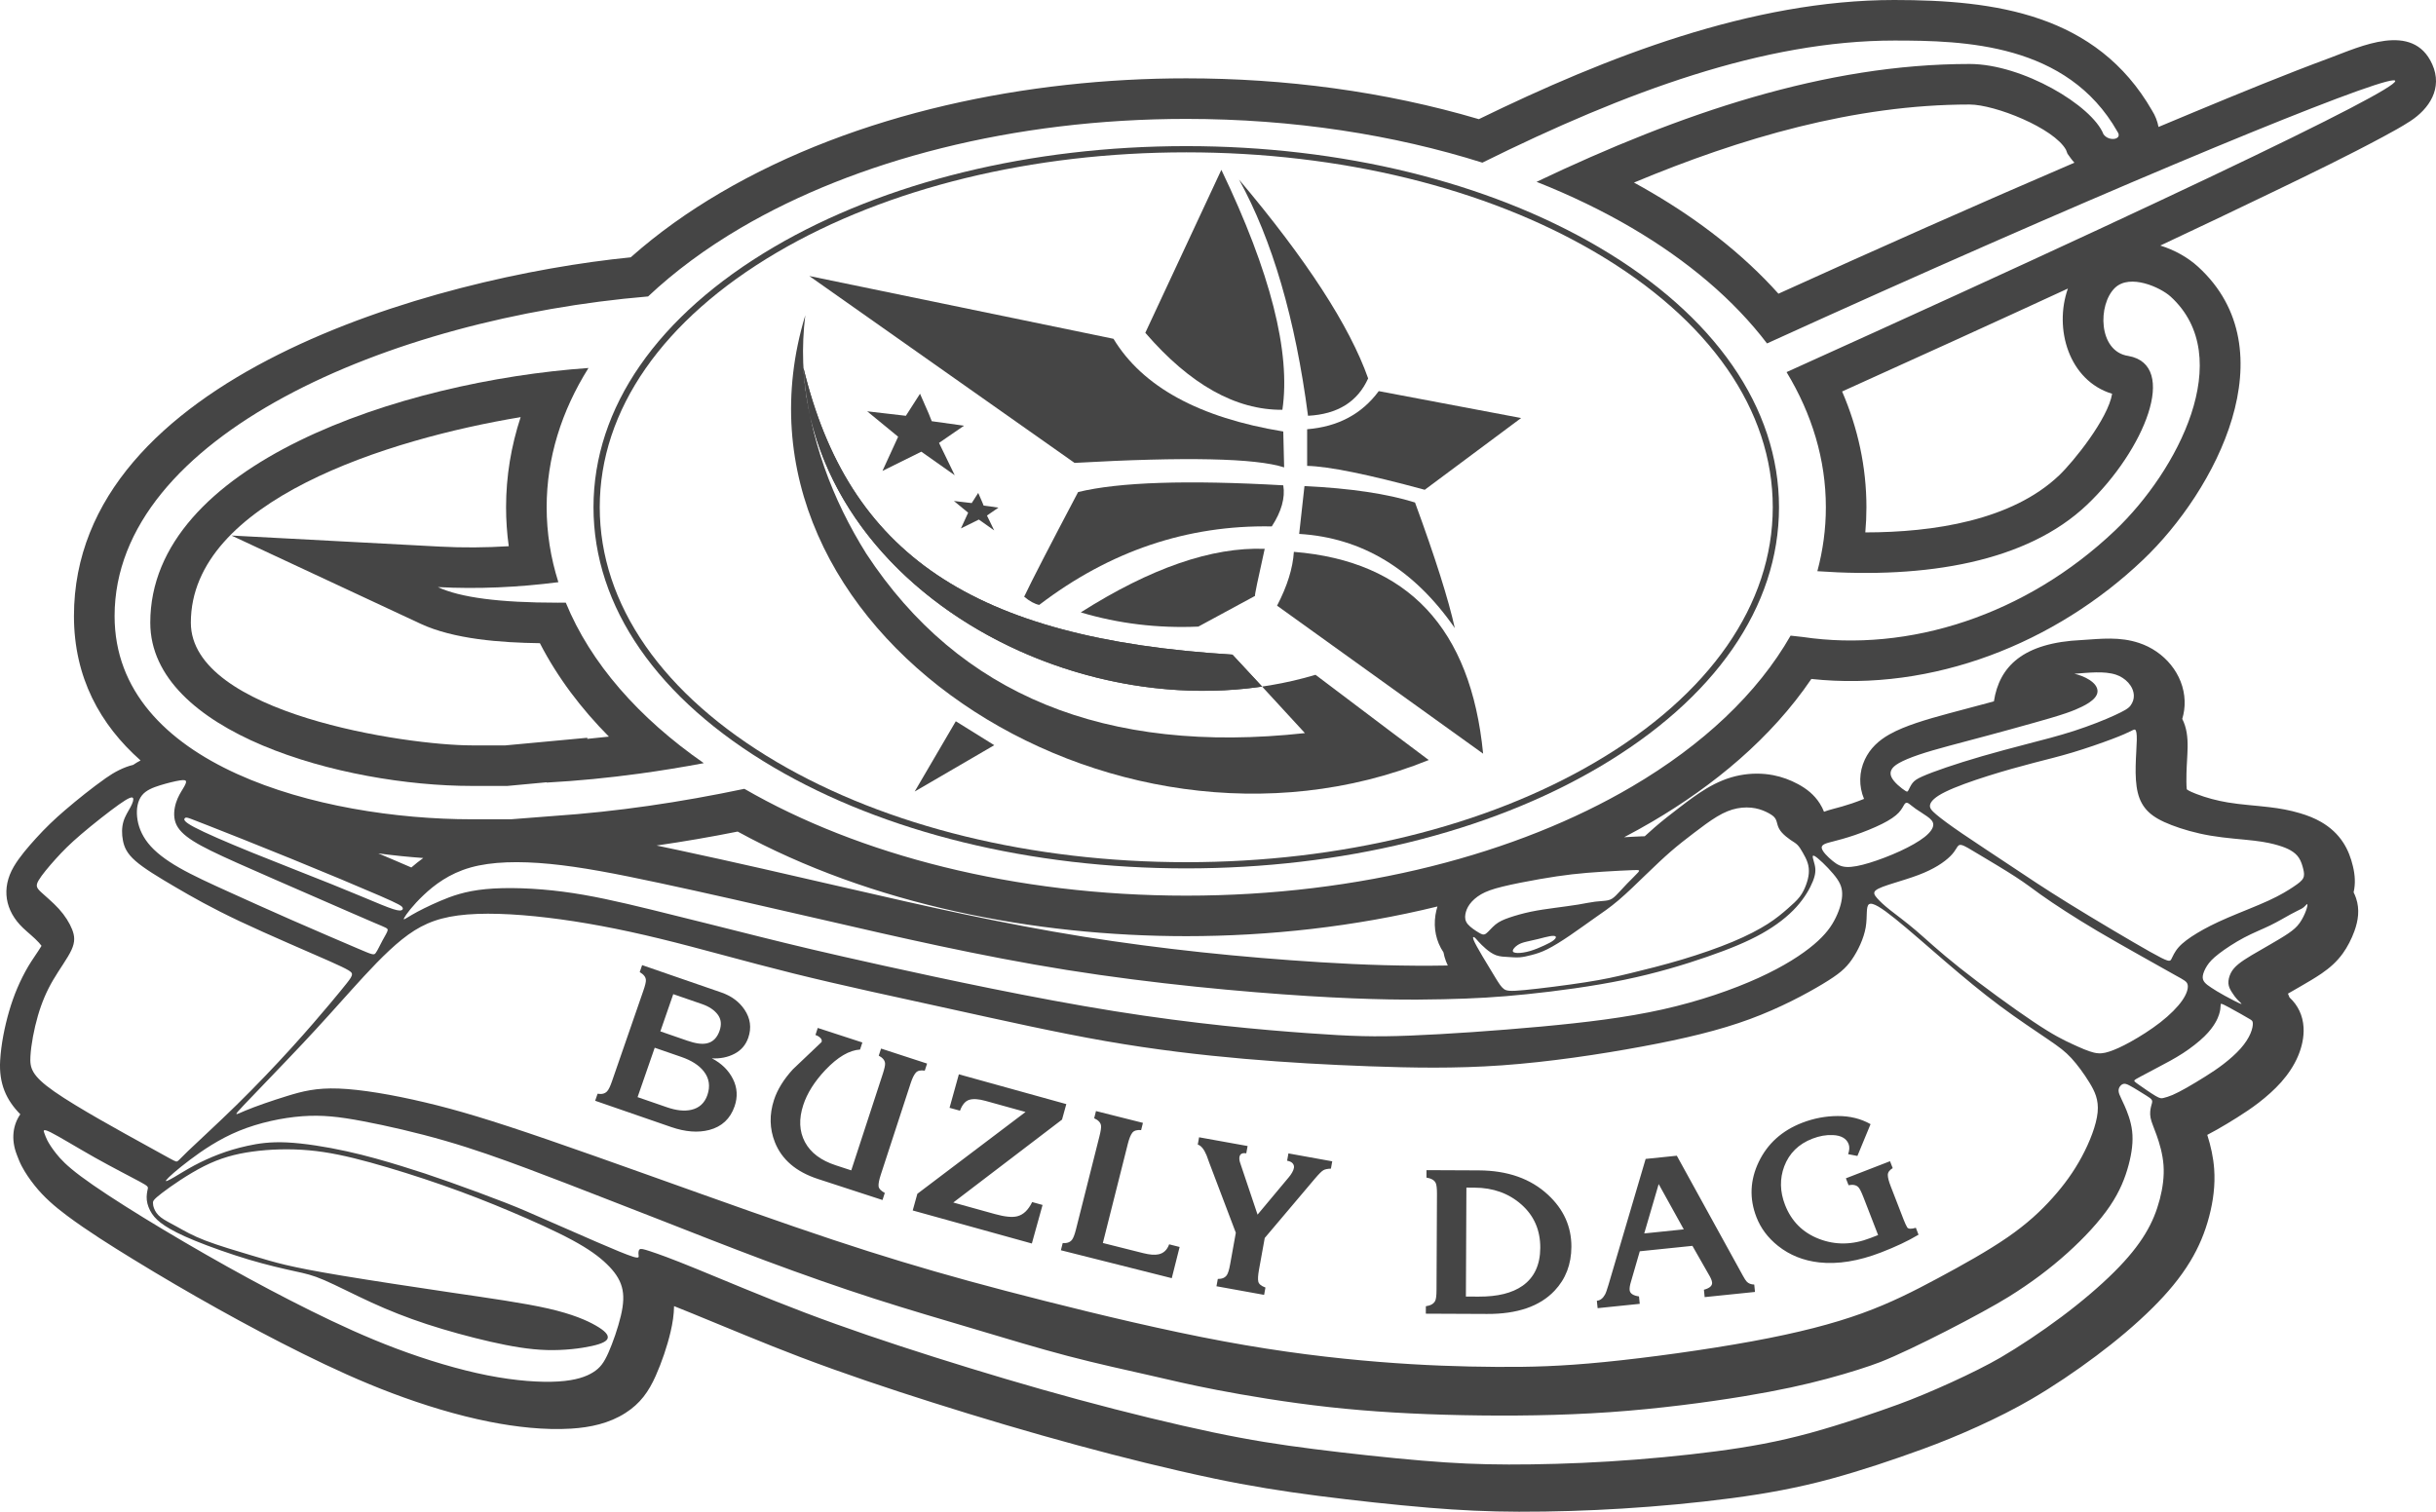 <svg width="145" height="90" viewBox="0 0 145 90" fill="none" xmlns="http://www.w3.org/2000/svg">
<g clip-path="url(#clip0_795_1357)">
<path d="M39.703 65.922C40.255 66.113 40.731 66.163 41.133 66.075C41.614 65.971 41.939 65.677 42.106 65.195C42.288 64.667 42.216 64.194 41.889 63.778C41.605 63.418 41.162 63.134 40.562 62.926L38.971 62.376L37.951 65.317L39.703 65.922L39.703 65.922ZM35.572 65.114C35.821 65.158 36.009 65.11 36.14 64.968C36.229 64.872 36.322 64.677 36.424 64.383L38.296 58.976C38.403 58.668 38.454 58.457 38.446 58.345C38.436 58.164 38.313 58.008 38.078 57.876L38.222 57.458L42.928 59.083C43.536 59.293 43.998 59.635 44.316 60.107C44.669 60.634 44.743 61.192 44.54 61.781C44.391 62.211 44.117 62.529 43.718 62.737C43.32 62.945 42.871 63.035 42.374 63.007C42.95 63.308 43.368 63.718 43.628 64.238C43.888 64.76 43.92 65.302 43.724 65.868C43.468 66.606 42.965 67.075 42.217 67.272C41.549 67.445 40.793 67.388 39.95 67.097L35.426 65.533L35.571 65.115L35.572 65.114ZM40.912 61.957C41.399 62.126 41.784 62.179 42.069 62.116C42.431 62.039 42.685 61.789 42.831 61.367C42.962 60.989 42.925 60.667 42.718 60.397C42.513 60.127 42.202 59.921 41.79 59.778L40.075 59.186L39.307 61.402L40.912 61.957ZM52.544 63.943C52.644 63.632 52.692 63.421 52.683 63.309C52.67 63.129 52.544 62.974 52.307 62.847L52.445 62.426L55.184 63.319L55.046 63.74C54.797 63.7 54.62 63.742 54.513 63.862C54.406 63.982 54.304 64.19 54.207 64.486L52.431 69.925C52.329 70.236 52.284 70.465 52.295 70.61C52.305 70.757 52.43 70.894 52.667 71.021L52.529 71.442L48.689 70.19C47.393 69.767 46.539 69.04 46.127 68.008C45.806 67.198 45.787 66.357 46.071 65.484C46.272 64.869 46.647 64.261 47.195 63.661C47.761 63.123 48.328 62.581 48.903 62.038C48.933 61.947 48.908 61.864 48.829 61.788C48.751 61.712 48.654 61.656 48.539 61.618L48.676 61.198L51.331 62.063L51.194 62.484C50.549 62.525 49.861 62.93 49.131 63.699C48.483 64.386 48.044 65.082 47.814 65.787C47.541 66.621 47.574 67.356 47.913 67.991C48.251 68.626 48.864 69.088 49.754 69.377L50.67 69.677L52.544 63.942L52.544 63.943ZM63.216 66.655L56.743 71.591L59.224 72.279C59.81 72.442 60.252 72.486 60.548 72.411C60.911 72.322 61.208 72.04 61.438 71.564L62.057 71.736L61.42 74.031L54.328 72.064L54.604 71.072L61.044 66.201L58.664 65.541C58.252 65.427 57.928 65.405 57.695 65.477C57.46 65.549 57.276 65.765 57.141 66.124L56.521 65.953L57.075 63.958L63.471 65.732L63.216 66.655ZM63.257 74.003C63.508 74.025 63.692 73.96 63.81 73.809C63.889 73.705 63.967 73.503 64.043 73.202L65.442 67.654C65.522 67.336 65.553 67.122 65.537 67.011C65.512 66.832 65.376 66.687 65.129 66.575L65.238 66.146L68.032 66.849L67.924 67.279C67.673 67.257 67.498 67.31 67.399 67.437C67.301 67.564 67.214 67.78 67.137 68.081L65.646 74.001L68.041 74.603C68.432 74.702 68.739 74.725 68.964 74.675C69.264 74.61 69.473 74.412 69.592 74.08L70.216 74.238L69.748 76.095L63.148 74.433L63.257 74.004V74.003ZM71.986 69.239C71.889 68.962 71.833 68.81 71.821 68.784C71.668 68.415 71.494 68.202 71.296 68.142L71.374 67.707L74.262 68.228L74.183 68.664C73.947 68.622 73.811 68.694 73.777 68.882C73.76 68.984 73.775 69.109 73.828 69.257L74.855 72.312L76.709 70.093C76.787 70.002 76.855 69.907 76.911 69.807C76.967 69.709 77.005 69.616 77.02 69.529C77.037 69.435 77.014 69.347 76.95 69.267C76.886 69.186 76.774 69.132 76.614 69.103L76.692 68.667L79.3 69.138L79.221 69.574C79.028 69.58 78.88 69.61 78.779 69.664C78.678 69.719 78.505 69.89 78.261 70.178L75.282 73.702L74.939 75.598C74.881 75.92 74.867 76.154 74.898 76.296C74.928 76.44 75.071 76.559 75.324 76.653L75.245 77.089L72.409 76.576L72.489 76.141C72.741 76.145 72.921 76.068 73.028 75.909C73.1 75.801 73.163 75.594 73.219 75.287L73.561 73.391L71.986 69.239ZM87.256 77.19L88.015 77.193C89.138 77.199 90.01 76.984 90.63 76.547C91.326 76.056 91.677 75.303 91.683 74.29C91.687 73.237 91.314 72.378 90.562 71.712C89.811 71.046 88.877 70.71 87.762 70.706L87.286 70.703L87.256 77.19ZM84.873 77.766C85.156 77.727 85.341 77.62 85.428 77.445C85.48 77.342 85.506 77.126 85.507 76.799L85.534 71.078C85.535 70.759 85.511 70.544 85.461 70.433C85.384 70.264 85.199 70.155 84.909 70.107L84.91 69.664L88.023 69.678C89.739 69.686 91.113 70.171 92.146 71.133C93.078 71.999 93.54 73.03 93.535 74.226C93.531 75.272 93.195 76.143 92.532 76.844C91.653 77.773 90.313 78.234 88.511 78.225L84.87 78.209L84.873 77.766ZM103.727 75.92C103.835 76.118 103.917 76.246 103.975 76.304C104.08 76.413 104.229 76.471 104.419 76.475L104.464 76.915L101.468 77.223L101.424 76.783C101.768 76.691 101.93 76.546 101.91 76.348C101.897 76.229 101.828 76.067 101.704 75.864L100.739 74.171L97.606 74.494L97.071 76.342C97.014 76.533 96.991 76.687 97.003 76.807C97.023 77.004 97.208 77.131 97.559 77.182L97.604 77.623L95.097 77.881L95.051 77.441C95.249 77.42 95.408 77.3 95.531 77.079C95.582 76.993 95.654 76.797 95.743 76.491L97.955 68.996L99.811 68.805L103.728 75.92L103.727 75.92ZM100.225 73.189L98.731 70.493L97.871 73.432L100.225 73.189ZM110.911 71.258C110.793 70.953 110.696 70.761 110.618 70.68C110.493 70.549 110.298 70.509 110.033 70.56L109.874 70.15L112.501 69.132L112.661 69.543C112.466 69.661 112.37 69.797 112.37 69.951C112.37 70.106 112.428 70.332 112.543 70.626L113.32 72.632C113.395 72.823 113.464 72.969 113.524 73.07C113.587 73.17 113.758 73.178 114.039 73.096L114.198 73.507C113.869 73.703 113.524 73.886 113.162 74.055C112.801 74.226 112.404 74.394 111.972 74.561C110.628 75.081 109.398 75.279 108.285 75.157C107.343 75.051 106.524 74.722 105.832 74.171C105.232 73.692 104.806 73.123 104.55 72.461C104.121 71.355 104.167 70.258 104.688 69.171C105.21 68.086 106.07 67.31 107.269 66.845C107.958 66.579 108.664 66.445 109.39 66.442C110.116 66.439 110.767 66.6 111.343 66.925L110.56 68.819L110.008 68.712C110.091 68.474 110.1 68.275 110.036 68.11C109.906 67.776 109.594 67.598 109.098 67.576C108.703 67.557 108.3 67.628 107.882 67.789C107.059 68.108 106.501 68.658 106.205 69.437C105.93 70.177 105.946 70.939 106.25 71.727C106.63 72.707 107.308 73.385 108.281 73.759C109.254 74.133 110.269 74.118 111.324 73.709L111.792 73.528L110.912 71.258L110.911 71.258Z" fill="#454545"/>
<path fill-rule="evenodd" clip-rule="evenodd" d="M33.678 35.878L33.207 35.881C29.72 35.881 27.396 35.573 26.064 34.952C28.441 35.078 30.833 34.968 33.236 34.66C32.78 33.218 32.539 31.728 32.539 30.198C32.539 27.268 33.42 24.475 35.029 21.908C23.861 22.691 8.945 27.645 8.945 37.069C8.945 43.616 20.424 46.79 28.079 46.79H30.203L32.542 46.572V46.59C34.378 46.49 36.213 46.31 38.046 46.059H38.05C39.332 45.884 40.613 45.674 41.894 45.434C38.013 42.737 35.155 39.482 33.678 35.878H33.678ZM34.958 43.989V43.923L30.09 44.376H28.079C24.22 44.376 11.36 42.484 11.36 37.069C11.36 29.81 23.122 26.141 30.991 24.833C30.427 26.549 30.123 28.345 30.123 30.198C30.123 30.977 30.177 31.752 30.283 32.518C28.921 32.603 27.555 32.614 26.192 32.542L13.777 31.882L25.042 37.138C27.005 38.053 29.811 38.262 32.136 38.292C33.196 40.351 34.611 42.205 36.244 43.854C35.815 43.903 35.387 43.948 34.959 43.988L34.958 43.989Z" fill="#454545"/>
<path fill-rule="evenodd" clip-rule="evenodd" d="M144.774 3.822C143.628 1.267 140.465 2.787 138.707 3.438C135.999 4.441 133.312 5.547 130.645 6.655C129.923 6.955 129.202 7.257 128.483 7.558C128.419 7.216 128.29 6.885 128.098 6.58C124.794 0.834 118.767 -0 112.75 -0C104.263 -0 95.604 3.401 88.026 7.094C82.402 5.433 76.462 4.664 70.609 4.664C61.219 4.664 51.032 6.692 42.867 11.486C40.981 12.593 39.18 13.866 37.543 15.32C25.82 16.49 4.402 22.456 4.402 36.674C4.402 40.334 5.962 43.143 8.367 45.273C8.215 45.353 8.067 45.438 7.927 45.536C7.36 45.672 6.798 45.969 6.293 46.327C5.467 46.912 4.639 47.576 3.87 48.234C3.25 48.764 2.687 49.304 2.14 49.909C1.683 50.414 1.164 51.008 0.82 51.595C0.065 52.887 0.301 54.224 1.368 55.242C1.679 55.538 2.035 55.811 2.324 56.128C2.37 56.181 2.423 56.242 2.472 56.31C2.231 56.71 1.905 57.15 1.687 57.522C1.188 58.372 0.818 59.257 0.543 60.202C0.274 61.131 0.066 62.169 0.009 63.131C-0.074 64.531 0.386 65.504 1.209 66.338C0.775 66.963 0.64 67.813 0.999 68.739C1.09 68.977 1.169 69.186 1.289 69.416C1.503 69.827 1.774 70.216 2.062 70.578C2.618 71.277 3.263 71.831 3.977 72.365C5.22 73.292 6.585 74.145 7.906 74.957C9.569 75.979 11.259 76.965 12.964 77.917C14.628 78.846 16.312 79.741 18.02 80.588C19.764 81.453 21.528 82.26 23.351 82.946C25.223 83.65 27.195 84.259 29.155 84.647C30.707 84.953 32.419 85.151 34.002 85.052C35.136 84.981 36.254 84.742 37.223 84.124C38.107 83.561 38.611 82.855 39.032 81.906C39.393 81.094 39.713 80.155 39.916 79.289C40.037 78.777 40.115 78.268 40.123 77.759C40.473 77.897 40.821 78.038 41.165 78.179C43.32 79.058 45.454 79.964 47.631 80.791C50.232 81.779 52.873 82.662 55.525 83.502C58.38 84.406 61.253 85.262 64.144 86.044C66.833 86.774 69.556 87.454 72.284 88.027C74.351 88.462 76.392 88.79 78.488 89.058C80.672 89.336 82.873 89.578 85.068 89.763C86.856 89.912 88.615 89.996 90.409 89.999C92.451 90.003 94.499 89.939 96.537 89.814C98.715 89.68 100.901 89.479 103.066 89.194C105.082 88.929 107.032 88.574 108.997 88.037C110.829 87.536 112.659 86.921 114.444 86.271C116.527 85.513 119.008 84.411 120.916 83.297C122.241 82.523 123.544 81.641 124.772 80.721C125.951 79.838 127.114 78.873 128.158 77.832C128.989 77.004 129.764 76.101 130.372 75.094C130.883 74.25 131.251 73.37 131.499 72.417C131.74 71.499 131.865 70.545 131.796 69.596C131.747 68.904 131.595 68.224 131.385 67.564C131.581 67.464 131.774 67.358 131.965 67.249C132.368 67.02 132.766 66.78 133.158 66.533C133.598 66.257 134.028 65.971 134.44 65.653C134.918 65.285 135.384 64.874 135.785 64.424C136.191 63.965 136.544 63.445 136.785 62.88C137.011 62.35 137.149 61.752 137.117 61.174C137.076 60.447 136.778 59.842 136.281 59.383C136.254 59.308 136.222 59.231 136.187 59.156C136.443 59.006 136.702 58.86 136.959 58.711C137.375 58.47 137.795 58.226 138.191 57.956C138.684 57.618 139.102 57.248 139.453 56.761C139.738 56.364 139.972 55.901 140.14 55.442C140.374 54.798 140.466 54.147 140.243 53.476C140.201 53.352 140.152 53.233 140.096 53.123C140.213 52.617 140.183 52.103 140.055 51.572C139.938 51.079 139.763 50.606 139.487 50.178C139.152 49.654 138.699 49.246 138.163 48.936C137.766 48.706 137.351 48.547 136.912 48.416C136.305 48.234 135.694 48.125 135.066 48.052C134.245 47.954 133.416 47.909 132.601 47.772C131.974 47.667 131.334 47.5 130.74 47.27C130.607 47.219 130.274 47.088 130.165 46.991C130.136 46.736 130.142 46.334 130.147 46.048C130.158 45.53 130.206 45.013 130.215 44.494C130.224 43.89 130.162 43.321 129.896 42.799C130 42.456 130.05 42.095 130.038 41.727C129.985 40.121 128.817 38.769 127.321 38.277C126.164 37.896 125.099 38.027 123.928 38.103C120.413 38.261 119.005 39.681 118.685 41.754C118.561 41.788 118.437 41.822 118.313 41.855C117.54 42.064 116.764 42.264 115.992 42.474C115.342 42.65 114.688 42.831 114.05 43.047C113.513 43.229 112.953 43.446 112.458 43.726C111.829 44.081 111.316 44.553 111.004 45.215C110.651 45.965 110.639 46.803 110.954 47.562C110.717 47.66 110.474 47.748 110.24 47.829C109.85 47.962 109.458 48.071 109.059 48.174C108.892 48.218 108.73 48.269 108.572 48.328C108.507 48.161 108.428 48.001 108.316 47.826C107.99 47.317 107.548 46.964 107.023 46.681C106.56 46.432 106.07 46.251 105.554 46.151C104.901 46.024 104.214 46.03 103.56 46.155C102.848 46.291 102.194 46.572 101.574 46.944C101.013 47.279 100.485 47.679 99.967 48.075C99.465 48.46 98.966 48.846 98.487 49.261C98.288 49.434 98.092 49.609 97.899 49.788C97.845 49.788 97.79 49.788 97.735 49.79C97.381 49.802 97.026 49.825 96.672 49.845C97.243 49.544 97.809 49.234 98.363 48.908C102.008 46.766 105.428 43.947 107.819 40.421C115.049 41.197 122.342 38.297 127.563 33.327C131.89 29.21 136.272 20.852 130.842 15.884C130.232 15.326 129.439 14.88 128.589 14.619C130.884 13.541 133.174 12.453 135.455 11.35C137.591 10.319 139.75 9.274 141.839 8.15C142.386 7.855 142.946 7.551 143.467 7.212C144.593 6.48 145.418 5.256 144.775 3.824L144.774 3.822ZM8.447 47.354C8.694 47.043 9.098 46.888 9.53 46.752C9.962 46.618 10.424 46.506 10.7 46.463C10.976 46.42 11.066 46.447 11.075 46.532C11.083 46.617 11.009 46.76 10.886 46.962C10.764 47.164 10.594 47.426 10.48 47.782C10.367 48.138 10.309 48.588 10.452 48.982C10.595 49.377 10.939 49.716 11.507 50.075C12.075 50.434 12.87 50.815 14.136 51.381C15.402 51.947 17.139 52.699 18.675 53.37C20.212 54.04 21.548 54.626 22.268 54.932C22.989 55.238 23.094 55.262 23.075 55.382C23.055 55.504 22.91 55.723 22.766 55.992C22.62 56.262 22.474 56.583 22.367 56.73C22.26 56.878 22.193 56.852 21.321 56.48C20.451 56.109 18.776 55.392 17.354 54.768C15.933 54.145 14.764 53.614 13.656 53.113C12.548 52.611 11.501 52.135 10.669 51.66C9.837 51.184 9.22 50.706 8.815 50.196C8.409 49.684 8.213 49.141 8.162 48.636C8.109 48.132 8.2 47.666 8.448 47.354L8.447 47.354ZM22.63 53.337C23.775 53.837 23.916 53.937 23.961 54.031C24.007 54.124 23.954 54.211 23.779 54.206C23.603 54.201 23.303 54.105 22.677 53.851C22.051 53.597 21.096 53.185 19.716 52.63C18.337 52.075 16.531 51.377 14.992 50.753C13.453 50.127 12.179 49.574 11.553 49.24C10.928 48.907 10.948 48.792 10.986 48.732C11.022 48.672 11.073 48.665 11.158 48.684C11.242 48.701 11.36 48.743 12.37 49.14C13.38 49.536 15.285 50.288 17.311 51.114C19.337 51.939 21.485 52.838 22.63 53.337ZM22.515 50.806C23.428 50.929 24.325 51.018 25.194 51.081C24.951 51.258 24.714 51.443 24.484 51.645C24.39 51.605 24.298 51.565 24.206 51.525C23.646 51.28 23.08 51.044 22.515 50.806ZM112.813 54.701C113.631 55.358 114.732 56.334 115.815 57.263C116.896 58.192 117.959 59.077 119.026 59.872C120.093 60.667 121.167 61.374 121.875 61.858C122.585 62.34 122.928 62.598 123.296 62.996C123.662 63.395 124.053 63.931 124.37 64.449C124.688 64.969 124.932 65.471 124.859 66.222C124.786 66.973 124.396 67.974 123.916 68.867C123.435 69.761 122.865 70.548 122.169 71.323C121.475 72.099 120.656 72.862 119.491 73.666C118.327 74.469 116.818 75.311 115.373 76.086C113.928 76.861 112.548 77.568 110.827 78.19C109.105 78.812 107.042 79.349 104.296 79.853C101.549 80.357 98.12 80.828 95.51 81.087C92.9 81.346 91.112 81.391 89.071 81.377C87.03 81.364 84.738 81.294 82.059 81.077C79.379 80.861 76.31 80.499 72.83 79.853C69.35 79.207 65.458 78.276 62.194 77.45C58.929 76.625 56.291 75.905 53.664 75.108C51.037 74.313 48.418 73.442 44.677 72.124C40.936 70.806 36.072 69.041 32.641 67.86C29.21 66.679 27.213 66.081 25.285 65.627C23.357 65.171 21.498 64.856 20.159 64.806C18.82 64.756 18 64.969 17.093 65.249C16.185 65.528 15.19 65.874 14.6 66.122C14.009 66.37 13.824 66.519 14.516 65.789C15.208 65.058 16.777 63.445 17.977 62.169C19.178 60.892 20.009 59.951 20.948 58.908C21.888 57.866 22.936 56.723 23.928 55.928C24.921 55.134 25.858 54.687 27.268 54.501C28.678 54.315 30.562 54.391 32.606 54.635C34.649 54.879 36.854 55.292 39.273 55.881C41.692 56.469 44.327 57.234 47.237 57.956C50.148 58.678 53.334 59.358 56.51 60.054C59.686 60.751 62.852 61.465 65.803 61.98C68.755 62.495 71.493 62.812 74.061 63.036C76.63 63.26 79.029 63.39 81.522 63.481C84.016 63.571 86.605 63.623 89.405 63.424C92.205 63.224 95.216 62.774 97.752 62.303C100.288 61.833 102.348 61.339 104.155 60.673C105.963 60.007 107.519 59.167 108.493 58.581C109.467 57.994 109.86 57.66 110.228 57.128C110.596 56.597 110.941 55.87 111.054 55.209C111.167 54.55 111.049 53.956 111.256 53.83C111.464 53.703 111.996 54.043 112.813 54.701ZM111.647 53.011C111.811 52.866 112.242 52.725 112.726 52.574C113.211 52.422 113.75 52.261 114.205 52.087C114.661 51.914 115.034 51.73 115.346 51.541C115.657 51.351 115.906 51.155 116.085 50.978C116.263 50.802 116.371 50.643 116.451 50.51C116.532 50.376 116.586 50.268 116.764 50.309C116.942 50.349 117.244 50.539 117.839 50.896C118.433 51.252 119.319 51.776 119.961 52.193C120.602 52.609 120.998 52.92 121.447 53.242C121.896 53.563 122.397 53.898 122.958 54.26C123.519 54.621 124.142 55.01 124.857 55.433C125.572 55.856 126.379 56.313 127.227 56.792C128.075 57.271 128.963 57.773 129.49 58.064C130.017 58.354 130.183 58.434 130.22 58.639C130.258 58.843 130.167 59.172 129.892 59.565C129.619 59.959 129.162 60.419 128.599 60.859C128.035 61.3 127.364 61.721 126.825 62.02C126.287 62.319 125.881 62.498 125.555 62.604C125.228 62.711 124.98 62.747 124.637 62.666C124.292 62.585 123.851 62.388 123.344 62.154C122.837 61.919 122.262 61.649 121.04 60.831C119.818 60.014 117.951 58.651 116.667 57.633C115.382 56.614 114.681 55.941 114.057 55.408C113.433 54.874 112.885 54.48 112.502 54.176C112.12 53.873 111.903 53.662 111.742 53.482C111.583 53.302 111.482 53.155 111.646 53.01L111.647 53.011ZM1.812 62.876C1.852 62.187 2.024 61.272 2.255 60.476C2.486 59.679 2.776 59.002 3.163 58.343C3.549 57.684 4.031 57.044 4.255 56.554C4.48 56.065 4.447 55.725 4.295 55.337C4.143 54.949 3.87 54.512 3.506 54.11C3.142 53.708 2.684 53.341 2.427 53.096C2.171 52.851 2.114 52.728 2.299 52.411C2.484 52.094 2.911 51.585 3.326 51.125C3.741 50.666 4.143 50.257 4.832 49.668C5.522 49.078 6.499 48.31 7.081 47.896C7.664 47.484 7.854 47.427 7.913 47.506C7.973 47.585 7.903 47.799 7.77 48.048C7.638 48.295 7.443 48.578 7.345 48.92C7.246 49.261 7.242 49.66 7.319 50.047C7.395 50.432 7.551 50.806 8.061 51.253C8.57 51.7 9.434 52.223 10.432 52.808C11.43 53.393 12.564 54.041 14.296 54.859C16.029 55.677 18.362 56.665 19.591 57.212C20.821 57.759 20.949 57.864 20.951 57.997C20.954 58.13 20.833 58.293 20.63 58.549C20.428 58.804 20.146 59.153 19.616 59.784C19.086 60.415 18.307 61.329 17.346 62.387C16.385 63.445 15.24 64.649 14.086 65.78C12.933 66.911 11.77 67.967 11.184 68.533C10.598 69.098 10.588 69.174 10.47 69.143C10.351 69.112 10.124 68.975 8.686 68.182C7.248 67.389 4.599 65.939 3.23 64.982C1.86 64.026 1.771 63.564 1.812 62.876ZM36.955 78.338C36.788 79.049 36.479 79.934 36.216 80.529C35.952 81.123 35.732 81.427 35.316 81.691C34.901 81.955 34.289 82.179 33.243 82.245C32.198 82.311 30.717 82.216 29.016 81.88C27.313 81.543 25.389 80.964 23.593 80.288C21.799 79.613 20.132 78.843 18.486 78.028C16.842 77.212 15.218 76.351 13.535 75.412C11.852 74.471 10.109 73.453 8.563 72.502C7.018 71.553 5.668 70.671 4.815 70.033C3.961 69.396 3.603 69.004 3.343 68.676C3.083 68.349 2.92 68.086 2.823 67.901C2.726 67.716 2.696 67.608 2.643 67.47C2.59 67.331 2.513 67.163 3.012 67.409C3.512 67.656 4.589 68.32 5.655 68.92C6.721 69.518 7.779 70.056 8.304 70.34C8.829 70.624 8.823 70.654 8.793 70.793C8.763 70.931 8.709 71.177 8.738 71.445C8.767 71.713 8.877 72.004 9.046 72.257C9.214 72.51 9.441 72.727 9.819 72.977C10.199 73.226 10.73 73.508 11.61 73.867C12.489 74.226 13.714 74.661 14.804 74.987C15.893 75.312 16.847 75.528 17.52 75.676C18.192 75.823 18.586 75.903 19.303 76.213C20.022 76.523 21.064 77.064 22.108 77.542C23.153 78.021 24.2 78.438 25.402 78.832C26.605 79.226 27.965 79.597 29.189 79.877C30.414 80.156 31.504 80.344 32.545 80.374C33.587 80.404 34.582 80.277 35.221 80.135C35.859 79.994 36.143 79.84 36.176 79.647C36.21 79.453 35.994 79.219 35.463 78.915C34.933 78.61 34.087 78.236 32.633 77.903C31.178 77.572 29.114 77.282 26.844 76.948C24.575 76.613 22.1 76.235 20.39 75.951C18.68 75.667 17.734 75.478 17.004 75.306C16.275 75.132 15.762 74.976 14.946 74.732C14.129 74.488 13.006 74.156 12.219 73.854C11.431 73.551 10.977 73.277 10.571 73.053C10.165 72.829 9.806 72.654 9.575 72.475C9.344 72.296 9.24 72.112 9.181 71.965C9.12 71.817 9.105 71.705 9.105 71.608C9.105 71.51 9.118 71.426 9.64 71.026C10.163 70.625 11.191 69.908 12.149 69.426C13.106 68.945 13.993 68.7 15.026 68.559C16.058 68.417 17.238 68.379 18.395 68.483C19.552 68.588 20.688 68.836 22.031 69.204C23.375 69.573 24.926 70.061 26.346 70.558C27.766 71.055 29.058 71.56 30.386 72.122C31.715 72.682 33.081 73.298 34.069 73.832C35.057 74.365 35.666 74.816 36.12 75.257C36.575 75.696 36.876 76.126 37.012 76.608C37.149 77.092 37.123 77.628 36.955 78.338ZM128.555 71.409C128.378 72.086 128.121 72.748 127.697 73.448C127.274 74.15 126.683 74.891 125.845 75.725C125.008 76.559 123.924 77.487 122.715 78.392C121.506 79.297 120.175 80.18 119.089 80.815C117.576 81.698 114.805 82.951 113.009 83.605C111.819 84.038 109.677 84.783 107.751 85.31C105.825 85.837 104.115 86.143 102.142 86.403C100.169 86.662 97.932 86.874 95.781 87.007C93.629 87.139 91.561 87.191 89.806 87.188C88.052 87.183 86.611 87.123 84.662 86.959C82.712 86.796 80.253 86.529 78.185 86.266C76.117 86.002 74.44 85.743 72.173 85.267C69.906 84.79 67.049 84.098 64.169 83.317C61.287 82.537 58.382 81.668 55.648 80.803C52.914 79.937 50.351 79.074 47.881 78.136C45.41 77.198 43.033 76.184 41.471 75.547C39.91 74.908 39.163 74.646 38.722 74.501C38.28 74.354 38.142 74.325 38.072 74.383C38 74.441 37.996 74.588 38.01 74.711C38.025 74.834 38.06 74.934 37.688 74.82C37.316 74.706 36.536 74.381 35.54 73.95C34.543 73.521 33.328 72.989 32.449 72.601C31.569 72.213 31.026 71.97 30.091 71.604C29.157 71.238 27.833 70.749 26.759 70.369C25.685 69.988 24.86 69.716 23.896 69.42C22.932 69.124 21.829 68.802 20.619 68.537C19.41 68.271 18.095 68.063 17.082 68.014C16.069 67.966 15.358 68.078 14.734 68.215C14.109 68.353 13.57 68.514 13.046 68.712C12.521 68.911 12.011 69.145 11.562 69.385C11.113 69.626 10.726 69.87 10.393 70.066C10.061 70.261 9.783 70.406 9.902 70.249C10.021 70.09 10.538 69.63 11.293 69.06C12.049 68.49 13.042 67.811 14.23 67.324C15.418 66.837 16.798 66.543 17.989 66.454C19.18 66.366 20.181 66.482 21.587 66.747C22.994 67.012 24.804 67.425 26.508 67.918C28.212 68.41 29.807 68.981 31.387 69.57C32.966 70.161 34.527 70.769 35.722 71.235C36.919 71.698 37.75 72.02 39.338 72.643C40.926 73.267 43.273 74.194 45.53 75.039C47.789 75.882 49.961 76.644 52.034 77.312C54.108 77.98 56.084 78.554 58.002 79.124C59.92 79.695 61.78 80.262 63.564 80.729C65.348 81.197 67.055 81.565 68.4 81.871C69.745 82.178 70.728 82.422 72.437 82.75C74.144 83.078 76.575 83.49 79.097 83.768C81.621 84.047 84.236 84.194 87.054 84.251C89.872 84.308 92.892 84.276 95.827 84.072C98.761 83.867 101.611 83.487 103.78 83.13C105.949 82.772 107.44 82.435 108.768 82.079C110.097 81.721 111.267 81.345 111.929 81.086C113.83 80.341 118 78.176 119.559 77.208C120.904 76.372 122.045 75.51 123.064 74.592C124.083 73.674 124.981 72.701 125.587 71.807C126.192 70.914 126.505 70.1 126.702 69.36C126.9 68.62 126.982 67.953 126.913 67.348C126.844 66.741 126.625 66.197 126.464 65.833C126.303 65.468 126.2 65.285 126.147 65.136C126.095 64.987 126.093 64.87 126.139 64.765C126.186 64.658 126.279 64.561 126.381 64.532C126.482 64.501 126.591 64.538 126.746 64.618C126.901 64.697 127.1 64.819 127.283 64.931C127.466 65.043 127.63 65.146 127.777 65.238C127.924 65.33 128.052 65.413 128.092 65.503C128.133 65.594 128.085 65.694 128.041 65.866C127.998 66.036 127.958 66.278 128.01 66.548C128.061 66.817 128.204 67.114 128.371 67.585C128.539 68.056 128.733 68.702 128.781 69.371C128.829 70.04 128.733 70.732 128.556 71.409H128.555ZM133.955 61.533C133.841 61.8 133.649 62.107 133.369 62.423C133.089 62.739 132.72 63.063 132.358 63.342C131.995 63.622 131.64 63.856 131.265 64.091C130.89 64.326 130.497 64.563 130.162 64.754C129.827 64.943 129.549 65.089 129.32 65.187C129.092 65.284 128.912 65.335 128.786 65.365C128.66 65.397 128.587 65.408 128.314 65.249C128.041 65.09 127.568 64.76 127.311 64.578C127.055 64.397 127.015 64.363 127.053 64.315C127.091 64.267 127.207 64.204 127.444 64.077C127.681 63.951 128.041 63.759 128.483 63.526C128.923 63.294 129.447 63.02 129.937 62.702C130.426 62.384 130.883 62.023 131.209 61.706C131.535 61.389 131.728 61.117 131.856 60.901C131.984 60.685 132.045 60.524 132.086 60.398C132.126 60.272 132.147 60.179 132.16 60.088C132.173 59.998 132.178 59.91 132.181 59.847C132.183 59.785 132.181 59.749 132.242 59.763C132.305 59.778 132.433 59.843 132.64 59.954C132.846 60.065 133.132 60.222 133.37 60.357C133.608 60.491 133.797 60.601 133.917 60.673C134.038 60.746 134.089 60.779 134.097 60.909C134.105 61.04 134.069 61.267 133.955 61.533V61.533ZM137.342 53.84C137.355 53.879 137.337 54.007 137.261 54.216C137.185 54.427 137.049 54.72 136.881 54.953C136.713 55.188 136.511 55.363 136.216 55.565C135.922 55.766 135.533 55.995 135.14 56.222C134.747 56.449 134.347 56.677 134.021 56.871C133.695 57.067 133.441 57.231 133.24 57.395C133.039 57.56 132.891 57.725 132.789 57.924C132.688 58.123 132.63 58.356 132.644 58.55C132.658 58.744 132.742 58.9 132.843 59.062C132.945 59.224 133.064 59.392 133.205 59.538C133.346 59.684 133.509 59.809 133.365 59.756C133.222 59.703 132.771 59.472 132.421 59.278C132.071 59.085 131.819 58.929 131.632 58.805C131.444 58.682 131.32 58.591 131.234 58.489C131.147 58.386 131.097 58.272 131.118 58.104C131.14 57.934 131.234 57.711 131.372 57.495C131.512 57.279 131.698 57.072 132.077 56.779C132.456 56.486 133.03 56.109 133.577 55.82C134.124 55.53 134.644 55.33 135.119 55.099C135.595 54.868 136.027 54.608 136.343 54.435C136.658 54.262 136.858 54.177 136.99 54.103C137.12 54.029 137.183 53.966 137.235 53.908C137.287 53.851 137.33 53.8 137.342 53.839V53.84ZM127.114 43.462C127.161 43.523 127.196 43.681 127.19 44.056C127.184 44.431 127.135 45.024 127.123 45.596C127.111 46.168 127.135 46.721 127.247 47.184C127.36 47.648 127.562 48.023 127.882 48.332C128.201 48.64 128.639 48.882 129.262 49.122C129.885 49.362 130.693 49.601 131.59 49.752C132.487 49.904 133.475 49.965 134.175 50.048C134.875 50.131 135.29 50.233 135.608 50.328C135.925 50.423 136.146 50.511 136.345 50.626C136.544 50.741 136.719 50.884 136.845 51.08C136.971 51.275 137.047 51.524 137.098 51.735C137.149 51.946 137.174 52.121 137.096 52.279C137.018 52.437 136.838 52.578 136.518 52.792C136.199 53.006 135.74 53.292 135.03 53.618C134.321 53.944 133.361 54.309 132.597 54.639C131.832 54.968 131.262 55.262 130.785 55.549C130.308 55.837 129.923 56.118 129.678 56.396C129.433 56.673 129.327 56.947 129.245 57.103C129.162 57.258 129.104 57.295 127.984 56.666C126.864 56.036 124.681 54.741 123.143 53.789C121.604 52.837 120.709 52.228 119.703 51.559C118.696 50.889 117.578 50.157 116.79 49.619C116.002 49.081 115.544 48.736 115.252 48.489C114.96 48.242 114.835 48.093 114.89 47.894C114.945 47.696 115.179 47.446 115.783 47.148C116.385 46.849 117.357 46.502 118.323 46.197C119.287 45.892 120.244 45.627 121.063 45.414C121.883 45.201 122.566 45.037 123.366 44.797C124.166 44.557 125.086 44.237 125.703 44.004C126.321 43.772 126.636 43.624 126.822 43.532C127.009 43.44 127.067 43.402 127.114 43.463V43.462ZM112.58 45.842C112.644 45.708 112.771 45.577 113.037 45.426C113.304 45.275 113.711 45.103 114.217 44.932C114.722 44.76 115.326 44.589 116.013 44.403C116.7 44.218 117.47 44.017 118.33 43.785C119.191 43.554 120.141 43.293 121.084 43.027C121.76 42.838 122.432 42.645 122.971 42.461C123.184 42.388 123.378 42.316 123.542 42.246C123.967 42.064 124.849 41.679 124.853 41.155C124.858 40.618 124.034 40.237 123.476 40.111C124.296 40.056 125.234 39.93 125.955 40.168C126.494 40.346 126.996 40.834 127.014 41.407C127.021 41.608 126.959 41.811 126.818 42.005C126.692 42.179 126.438 42.322 125.873 42.583C125.308 42.845 124.403 43.206 123.47 43.509C122.537 43.811 121.574 44.055 120.639 44.298C119.702 44.542 118.792 44.786 117.981 45.02C117.17 45.256 116.456 45.481 115.848 45.688C115.241 45.895 114.74 46.083 114.416 46.229C114.093 46.374 113.947 46.478 113.835 46.623C113.724 46.767 113.647 46.955 113.595 47.05C113.543 47.145 113.518 47.148 113.412 47.081C113.306 47.014 113.121 46.878 112.959 46.728C112.796 46.578 112.657 46.415 112.587 46.264C112.517 46.114 112.517 45.976 112.58 45.841L112.58 45.842ZM109.059 50.11C109.426 50.014 109.879 49.897 110.411 49.714C110.944 49.532 111.557 49.285 112.026 49.051C112.496 48.816 112.821 48.594 113.022 48.378C113.225 48.162 113.302 47.954 113.378 47.857C113.454 47.761 113.527 47.779 113.625 47.844C113.722 47.91 113.844 48.023 114.036 48.157C114.229 48.291 114.492 48.449 114.704 48.6C114.916 48.751 115.078 48.898 115.076 49.097C115.075 49.298 114.909 49.551 114.566 49.825C114.22 50.099 113.697 50.395 113.102 50.67C112.508 50.943 111.843 51.197 111.28 51.368C110.719 51.54 110.258 51.631 109.917 51.614C109.576 51.598 109.353 51.475 109.074 51.246C108.795 51.017 108.46 50.684 108.435 50.481C108.408 50.277 108.692 50.204 109.059 50.108V50.11ZM108.001 50.958C108.203 51.057 108.76 51.593 109.12 52.023C109.481 52.451 109.645 52.771 109.653 53.188C109.663 53.606 109.518 54.123 109.272 54.629C109.025 55.136 108.677 55.633 107.971 56.23C107.265 56.826 106.2 57.525 104.673 58.218C103.145 58.913 101.155 59.606 98.966 60.095C96.776 60.584 94.387 60.872 91.713 61.119C89.039 61.364 86.081 61.569 83.946 61.653C81.812 61.737 80.498 61.702 77.817 61.507C75.136 61.314 71.085 60.96 66.34 60.2C61.594 59.441 56.153 58.275 52.58 57.486C49.008 56.697 47.303 56.285 45.255 55.774C43.205 55.263 40.811 54.654 38.797 54.162C36.783 53.67 35.151 53.298 33.494 53.084C31.837 52.87 30.155 52.814 28.916 52.933C27.677 53.052 26.88 53.347 26.189 53.642C25.499 53.938 24.913 54.235 24.528 54.459C24.144 54.682 23.957 54.833 24.063 54.638C24.168 54.443 24.565 53.905 25.207 53.296C25.85 52.686 26.738 52.006 28.002 51.648C29.266 51.29 30.907 51.255 32.752 51.435C34.597 51.615 36.644 52.01 39.26 52.57C41.875 53.129 45.058 53.853 49.166 54.8C53.275 55.747 58.308 56.917 63.489 57.745C68.671 58.573 73.999 59.056 77.844 59.297C81.689 59.536 84.05 59.531 85.909 59.489C87.768 59.448 89.126 59.371 90.878 59.19C92.631 59.01 94.779 58.726 96.684 58.332C98.59 57.938 100.253 57.433 101.608 56.964C102.962 56.496 104.011 56.063 104.876 55.577C105.74 55.091 106.425 54.551 106.924 54C107.424 53.45 107.739 52.889 107.905 52.476C108.071 52.063 108.089 51.797 108.021 51.496C107.953 51.195 107.799 50.858 108.001 50.958ZM85.921 56.698C85.953 56.872 86.002 57.05 86.07 57.228C86.103 57.312 86.139 57.397 86.178 57.481C83.644 57.527 81.135 57.446 78.602 57.287C73.894 56.994 69.137 56.505 64.479 55.762C59.711 55 55.018 53.931 50.317 52.848C47.008 52.085 43.695 51.32 40.373 50.61C39.946 50.518 39.514 50.428 39.083 50.338C40.697 50.103 42.307 49.829 43.908 49.507C51.887 53.875 61.605 55.734 70.609 55.734C75.51 55.734 80.627 55.176 85.562 53.967C85.512 54.134 85.469 54.305 85.443 54.48C85.323 55.272 85.481 56.042 85.921 56.698L85.921 56.698ZM98 52.044C98.539 51.524 99.004 51.08 99.459 50.686C99.914 50.291 100.361 49.947 100.825 49.592C101.289 49.238 101.773 48.873 102.207 48.613C102.639 48.353 103.026 48.198 103.407 48.125C103.788 48.051 104.165 48.058 104.485 48.12C104.804 48.182 105.067 48.298 105.265 48.404C105.463 48.511 105.596 48.607 105.672 48.727C105.749 48.846 105.769 48.989 105.814 49.132C105.858 49.274 105.929 49.416 106.065 49.568C106.201 49.722 106.407 49.885 106.575 50.002C106.743 50.117 106.875 50.184 106.99 50.299C107.106 50.414 107.203 50.577 107.309 50.762C107.415 50.946 107.529 51.153 107.595 51.362C107.663 51.57 107.683 51.783 107.666 52C107.648 52.217 107.592 52.438 107.506 52.672C107.421 52.906 107.308 53.153 107.128 53.387C106.949 53.62 106.702 53.841 106.4 54.104C106.098 54.368 105.739 54.675 105.216 55.009C104.693 55.342 104.005 55.703 103.136 56.067C102.268 56.43 101.217 56.797 100.134 57.121C99.052 57.445 97.936 57.725 97.046 57.939C96.158 58.154 95.495 58.305 94.367 58.48C93.24 58.656 91.648 58.856 90.757 58.941C89.866 59.026 89.676 58.995 89.517 58.879C89.358 58.763 89.23 58.56 89.014 58.209C88.798 57.857 88.493 57.356 88.24 56.927C87.987 56.498 87.786 56.141 87.715 55.958C87.644 55.774 87.702 55.766 87.765 55.807C87.827 55.847 87.893 55.935 88.002 56.055C88.111 56.176 88.263 56.329 88.443 56.483C88.624 56.636 88.834 56.792 89.064 56.874C89.295 56.955 89.547 56.962 89.78 56.975C90.012 56.989 90.227 57.009 90.448 56.994C90.669 56.978 90.897 56.927 91.158 56.858C91.419 56.79 91.715 56.706 92.102 56.513C92.49 56.319 92.971 56.017 93.462 55.682C93.952 55.348 94.454 54.982 94.918 54.656C95.383 54.33 95.811 54.045 96.331 53.603C96.851 53.162 97.463 52.564 98 52.043V52.044ZM90.048 56.593C90.059 56.5 90.194 56.356 90.342 56.26C90.49 56.163 90.65 56.113 90.852 56.065C91.055 56.016 91.298 55.967 91.553 55.904C91.809 55.841 92.076 55.765 92.268 55.733C92.459 55.701 92.577 55.715 92.606 55.765C92.635 55.815 92.576 55.903 92.455 55.994C92.335 56.085 92.152 56.179 91.908 56.292C91.666 56.405 91.36 56.535 91.075 56.618C90.789 56.702 90.523 56.739 90.335 56.735C90.147 56.732 90.036 56.688 90.048 56.594L90.048 56.593ZM97.204 51.802C97.587 51.789 97.627 51.8 97.509 51.936C97.392 52.071 97.115 52.332 96.861 52.596C96.606 52.86 96.373 53.127 96.196 53.302C96.019 53.477 95.897 53.559 95.702 53.601C95.508 53.643 95.239 53.644 94.95 53.68C94.661 53.715 94.35 53.785 93.947 53.852C93.543 53.918 93.046 53.982 92.557 54.048C92.067 54.114 91.586 54.181 91.119 54.279C90.652 54.377 90.2 54.506 89.846 54.627C89.494 54.747 89.24 54.861 89.017 55.041C88.794 55.222 88.603 55.472 88.458 55.577C88.315 55.68 88.22 55.64 88.023 55.523C87.826 55.406 87.527 55.212 87.368 55.021C87.21 54.83 87.192 54.643 87.222 54.444C87.253 54.246 87.332 54.037 87.484 53.829C87.637 53.62 87.864 53.413 88.161 53.241C88.458 53.07 88.826 52.934 89.441 52.783C90.056 52.632 90.919 52.465 91.645 52.338C92.371 52.212 92.96 52.124 93.558 52.054C94.157 51.986 94.764 51.936 95.43 51.894C96.096 51.852 96.821 51.815 97.204 51.802ZM106.343 22.153C107.857 24.653 108.682 27.362 108.682 30.2C108.682 31.498 108.508 32.769 108.176 34.006C114.65 34.463 120.65 33.457 124.228 30.052C127.651 26.796 129.703 21.728 126.691 21.192C124.883 20.93 124.854 18.124 125.896 17.131C126.789 16.283 128.602 17.107 129.21 17.663C133.154 21.274 129.618 28.038 125.897 31.58C120.592 36.627 113.619 38.861 107.302 37.922C107.068 37.899 106.827 37.872 106.583 37.842C104.616 41.288 101.352 44.353 97.138 46.828C90.315 50.841 80.933 53.322 70.612 53.322C60.404 53.322 51.115 50.895 44.308 46.962C40.504 47.763 36.715 48.323 32.969 48.577L30.418 48.775H28.081C19.151 48.775 6.821 45.601 6.821 36.675C6.821 25.954 23.206 18.938 38.577 17.649C40.157 16.162 42.008 14.791 44.094 13.567C50.919 9.559 60.299 7.079 70.613 7.079C76.968 7.079 82.969 8.022 88.237 9.683C96.771 5.457 105.014 2.414 112.753 2.414C116.904 2.414 123.048 2.57 126.038 7.839C126.368 8.304 125.539 8.457 125.208 7.994C124.542 6.289 120.39 3.809 117.236 3.809C108.656 3.809 100.045 6.737 91.463 10.825C93.499 11.631 95.398 12.55 97.132 13.567C100.467 15.526 103.207 17.853 105.18 20.446C142.502 3.451 165.697 -4.669 106.344 22.153H106.343ZM109.651 23.306C114.133 21.28 118.618 19.244 123.089 17.179C122.244 19.57 123.148 22.661 125.722 23.444C125.479 24.928 123.431 27.477 122.562 28.305C119.747 30.982 115.089 31.694 111.03 31.696C111.075 31.2 111.097 30.701 111.097 30.2C111.097 27.792 110.586 25.478 109.65 23.307L109.651 23.306ZM123.477 9.686C117.576 12.219 111.703 14.833 105.86 17.485C103.717 15.095 101.11 13.106 98.354 11.488C97.993 11.275 97.629 11.069 97.261 10.869C103.608 8.217 110.402 6.222 117.235 6.222C118.747 6.222 122.255 7.622 122.977 8.92L123.065 9.151L123.241 9.396C123.313 9.499 123.392 9.595 123.477 9.686Z" fill="#454545"/>
<path fill-rule="evenodd" clip-rule="evenodd" d="M76.332 24.397C73.55 24.417 70.831 22.889 68.173 19.813C71.191 13.345 72.7 10.111 72.7 10.111C75.627 16.213 76.838 20.975 76.332 24.397Z" fill="#454545"/>
<path fill-rule="evenodd" clip-rule="evenodd" d="M76.437 27.825C76.402 26.4 76.385 25.689 76.385 25.689C71.378 24.867 68.009 23.028 66.279 20.17C54.207 17.678 48.171 16.432 48.171 16.432C58.698 23.849 63.962 27.558 63.962 27.558C70.587 27.186 74.746 27.276 76.437 27.825Z" fill="#454545"/>
<path fill-rule="evenodd" clip-rule="evenodd" d="M81.438 22.528C80.808 23.921 79.615 24.663 77.858 24.753C77.106 18.988 75.737 14.3 73.752 10.69C77.769 15.454 80.332 19.4 81.438 22.528Z" fill="#454545"/>
<path fill-rule="evenodd" clip-rule="evenodd" d="M77.806 27.735V25.554C79.639 25.407 81.061 24.65 82.069 23.285C87.719 24.353 90.544 24.887 90.544 24.887C86.719 27.735 84.806 29.159 84.806 29.159C81.431 28.241 79.098 27.766 77.806 27.735Z" fill="#454545"/>
<path fill-rule="evenodd" clip-rule="evenodd" d="M77.332 31.786C77.543 29.887 77.647 28.937 77.647 28.937C80.38 29.07 82.573 29.396 84.227 29.916C85.429 33.192 86.218 35.684 86.596 37.393C84.157 33.88 81.069 32.011 77.332 31.786Z" fill="#454545"/>
<path fill-rule="evenodd" clip-rule="evenodd" d="M61.857 36.014C66.059 32.806 70.674 31.248 75.701 31.34C76.28 30.449 76.508 29.632 76.385 28.893C70.677 28.567 66.607 28.701 64.173 29.294C62.471 32.521 61.4 34.598 60.962 35.524C61.289 35.796 61.587 35.958 61.857 36.014Z" fill="#454545"/>
<path fill-rule="evenodd" clip-rule="evenodd" d="M71.332 37.304C68.912 37.41 66.579 37.129 64.331 36.458C68.493 33.817 72.142 32.556 75.28 32.675C74.869 34.513 74.676 35.447 74.701 35.479C72.455 36.695 71.332 37.303 71.332 37.303L71.332 37.304Z" fill="#454545"/>
<path fill-rule="evenodd" clip-rule="evenodd" d="M88.281 44.87C80.105 38.995 76.016 36.058 76.016 36.058C76.622 34.896 76.955 33.828 77.016 32.854C83.797 33.402 87.552 37.407 88.281 44.87Z" fill="#454545"/>
<path fill-rule="evenodd" clip-rule="evenodd" d="M78.306 40.174C81.883 42.877 84.128 44.568 85.044 45.248C66.123 52.906 42.278 37.423 47.934 18.768C46.054 34.114 64.18 44.396 78.306 40.174ZM77.674 43.645C77.674 43.645 76.815 42.711 75.095 40.842C75.095 40.842 74.516 40.218 73.358 38.972C57.851 38.021 50.495 32.953 47.825 21.901C48.148 26.107 49.556 29.75 51.566 32.965C57.092 41.381 65.794 44.941 77.674 43.645Z" fill="#454545"/>
<path fill-rule="evenodd" clip-rule="evenodd" d="M54.843 26.89C53.299 27.654 52.527 28.036 52.527 28.036L53.461 26C52.233 24.991 51.618 24.487 51.618 24.487C53.154 24.665 53.921 24.754 53.921 24.754C54.482 23.879 54.763 23.441 54.763 23.441C55.247 24.521 55.433 24.983 55.461 25.076C56.741 25.255 57.382 25.344 57.382 25.344C56.39 26.026 55.895 26.368 55.895 26.368L56.829 28.293C55.505 27.358 54.842 26.891 54.842 26.891L54.843 26.89Z" fill="#454545"/>
<path fill-rule="evenodd" clip-rule="evenodd" d="M58.264 30.932C57.553 31.284 57.198 31.459 57.198 31.459L57.628 30.523C57.063 30.059 56.781 29.826 56.781 29.826C57.487 29.909 57.84 29.95 57.84 29.95C58.098 29.547 58.227 29.346 58.227 29.346C58.45 29.843 58.535 30.055 58.548 30.098C59.137 30.18 59.432 30.221 59.432 30.221C58.976 30.535 58.748 30.692 58.748 30.692C59.034 31.282 59.177 31.577 59.177 31.577C58.567 31.147 58.264 30.932 58.264 30.932Z" fill="#454545"/>
<path fill-rule="evenodd" clip-rule="evenodd" d="M59.182 44.364C57.656 43.414 56.893 42.94 56.893 42.94C55.261 45.728 54.445 47.123 54.445 47.123C57.603 45.283 59.182 44.364 59.182 44.364Z" fill="#454545"/>
<path fill-rule="evenodd" clip-rule="evenodd" d="M48.207 24.682C50.647 35.607 63.584 42.564 75.126 40.875C75.115 40.864 75.106 40.854 75.095 40.843C75.095 40.843 74.516 40.219 73.358 38.973C57.851 38.022 50.495 32.954 47.825 21.902C47.898 22.857 48.027 23.783 48.207 24.682Z" fill="#454545"/>
<path d="M70.611 51.699C61.374 51.699 52.655 49.565 46.059 45.69C39.138 41.626 35.327 36.124 35.327 30.198C35.327 24.272 39.142 18.774 46.068 14.706C52.666 10.833 61.382 8.699 70.61 8.699C79.838 8.699 88.555 10.833 95.152 14.706C102.079 18.774 105.893 24.275 105.893 30.198C105.893 36.121 102.081 41.62 95.157 45.687C88.568 49.563 79.85 51.699 70.609 51.699H70.611ZM70.611 9.069C61.448 9.069 52.799 11.184 46.257 15.024C39.449 19.023 35.699 24.412 35.699 30.198C35.699 35.984 39.445 41.376 46.247 45.372C52.786 49.214 61.439 51.33 70.61 51.33C79.781 51.33 88.436 49.213 94.969 45.369C101.775 41.371 105.522 35.983 105.522 30.198C105.522 24.413 101.773 19.023 94.964 15.024C88.422 11.183 79.774 9.069 70.611 9.069Z" fill="#454545"/>
</g>
<defs>
<clipPath id="clip0_795_1357">
<rect width="145" height="90" fill="white"/>
</clipPath>
</defs>
</svg>
